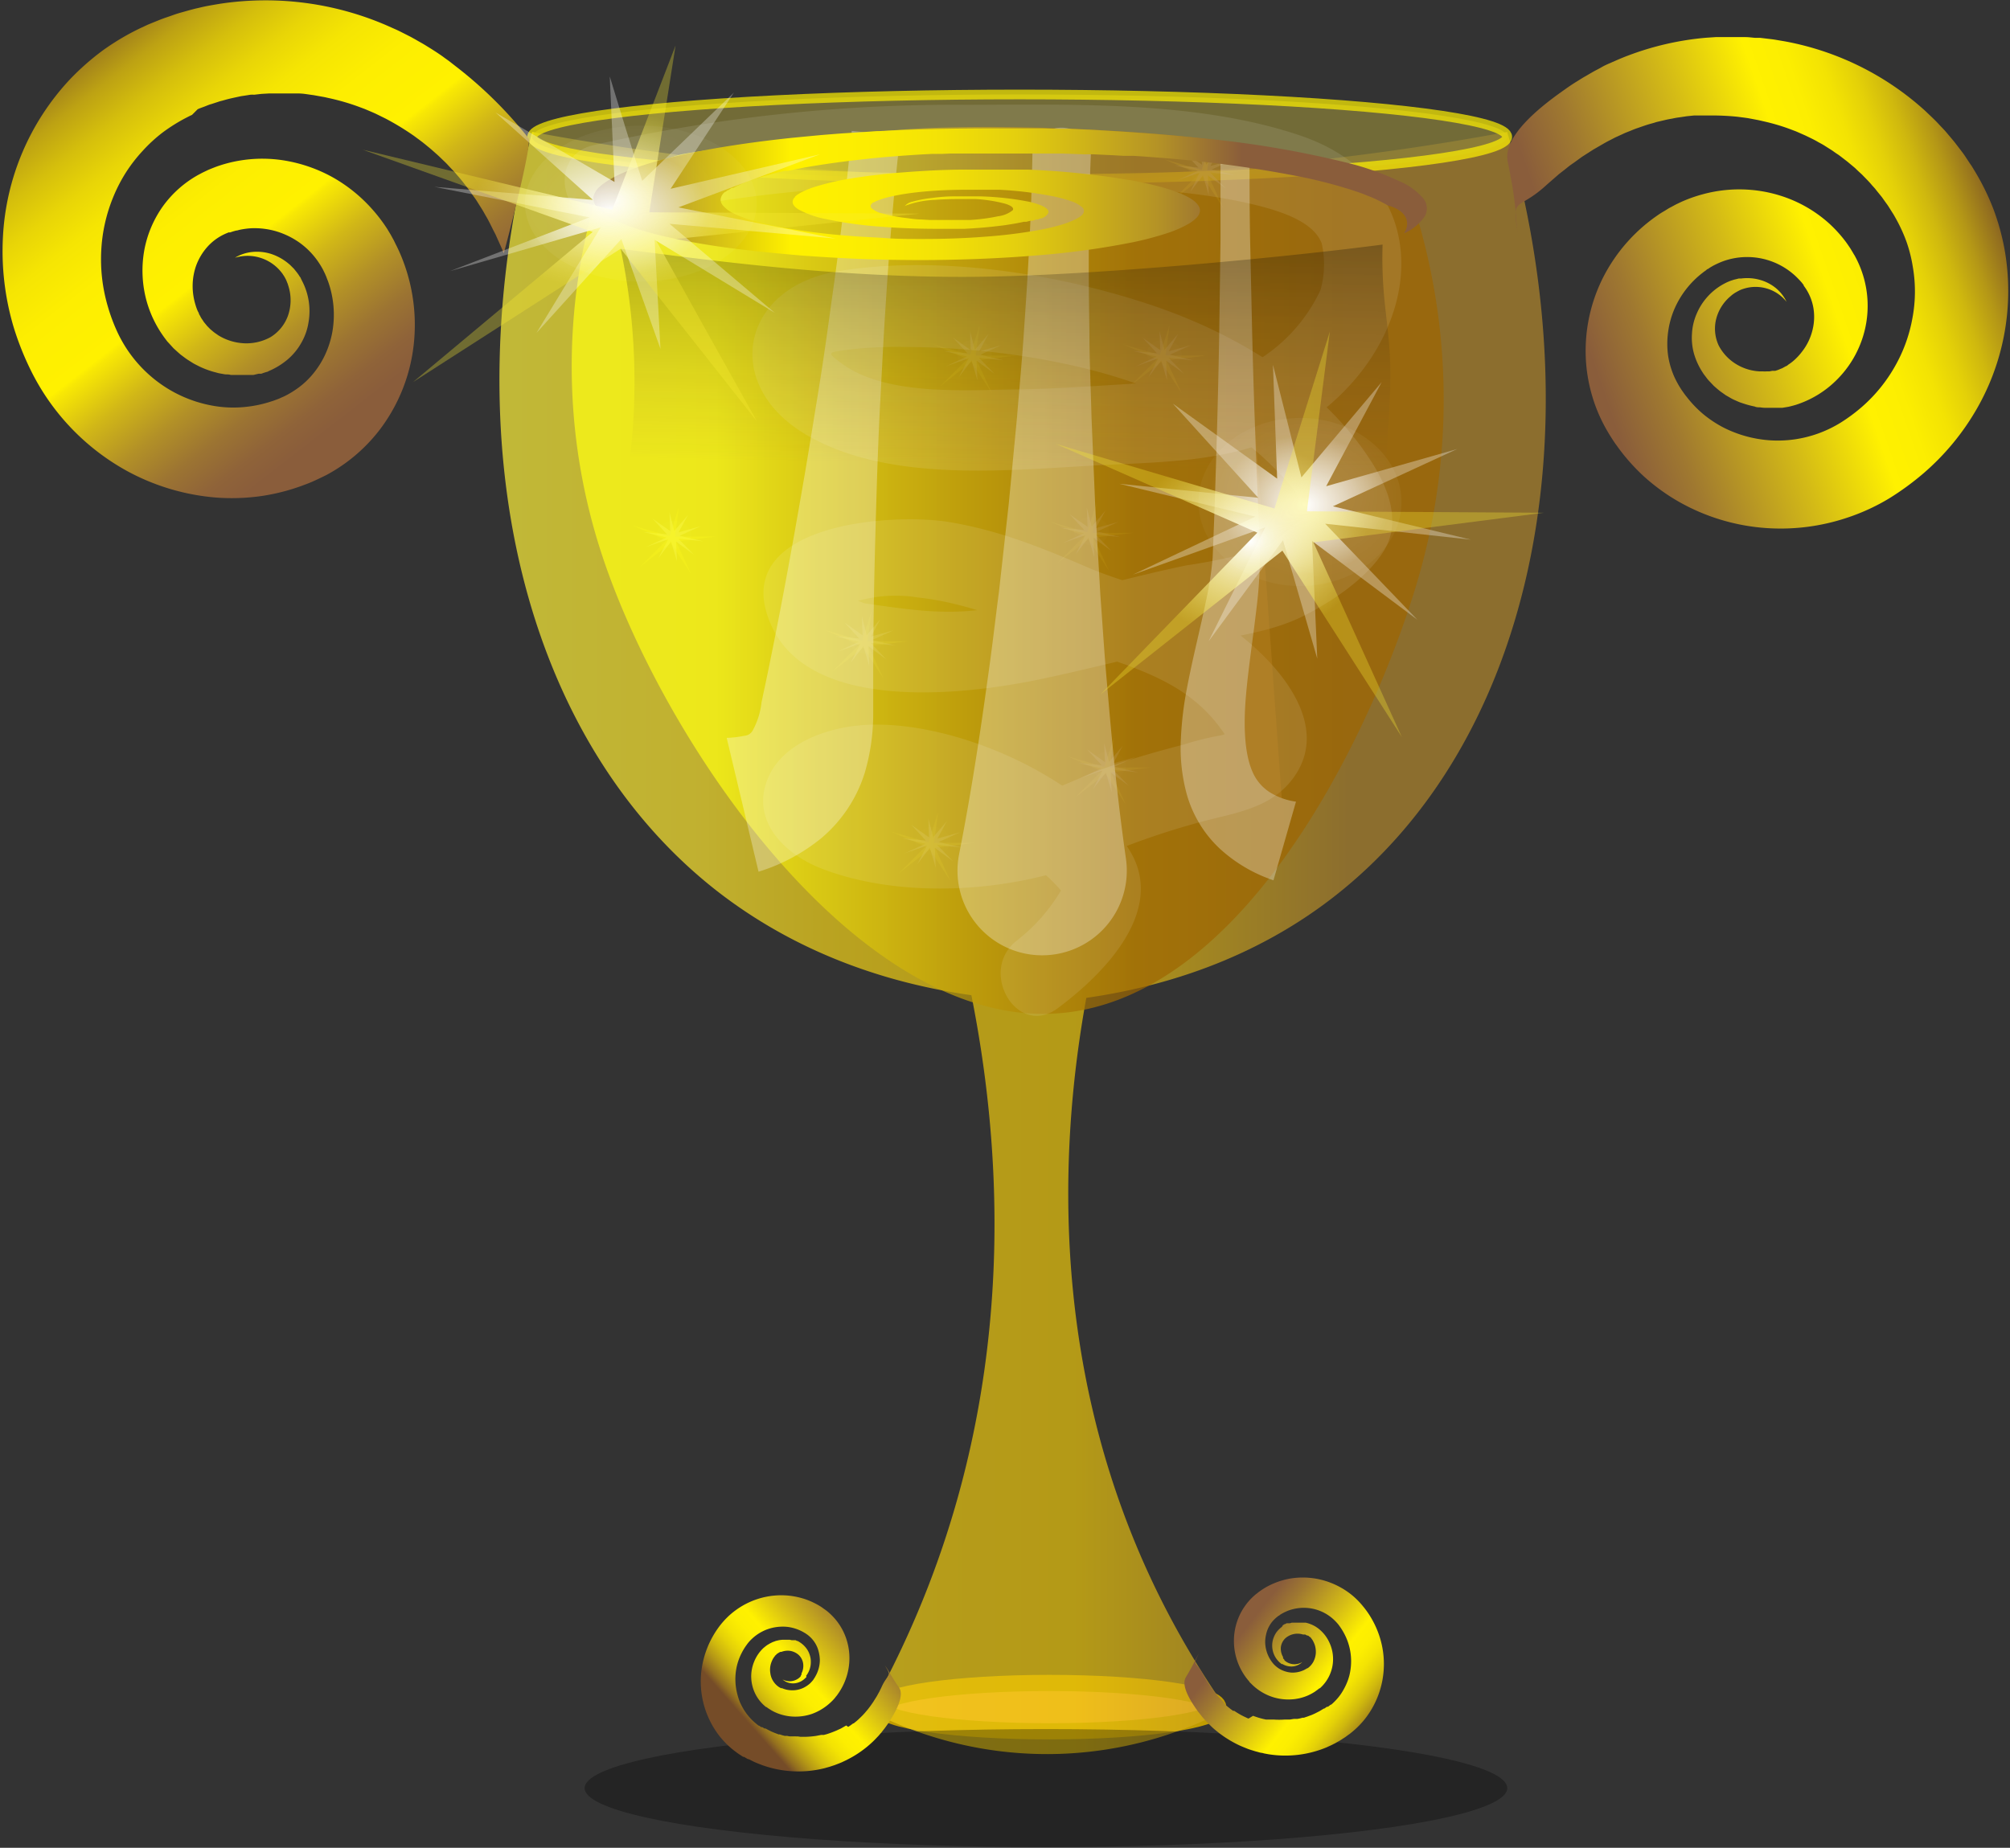 <svg xmlns="http://www.w3.org/2000/svg" xmlns:xlink="http://www.w3.org/1999/xlink" viewBox="69.3 608.9 241 221.6">
  <rect x="69.3" y="608.9" width="241" height="221.6" fill="#333333" stroke="none"/>
  <defs>
    <filter id='glow'>
      <feDropShadow dx="0" dy="0" stdDeviation="3" flood-color="white" result='shadow' />
      <feBlend in="SourceGraphic" in2="shadow" mode="normal" />
    </filter>
    <style>
      .cls-1, .cls-10, .cls-2, .cls-5 {
        fill: none;
      }
      .cls-10, .cls-2, .cls-25, .cls-3, .cls-5 {
        stroke: #fff;
      }
      .cls-10, .cls-12, .cls-2, .cls-20, .cls-21, .cls-22, .cls-24, .cls-25, .cls-26, .cls-28, .cls-3, .cls-30, .cls-32, .cls-5 {
        stroke-miterlimit: 10;
      }
      .cls-2, .cls-3 {
        stroke-width: 3px;
      }
      .cls-14, .cls-20, .cls-25, .cls-3, .cls-4, .cls-9 {
        fill: #fff;
      }
      .cls-5 {
        stroke-width: 5px;
      }
      .cls-6 {
        fill: #16bef9;
      }
      .cls-7 {
        fill: #00c3ff;
      }
      .cls-8 {
        fill: #f969e4;
      }
      .cls-9 {
        font-size: 38px;
      }
      .cls-14, .cls-9 {
        font-family: Loopiejuice-Regular, Loopiejuice;
      }
      .cls-10 {
        stroke-width: 3.06px;
      }
      .cls-11 {
        fill: url(#radial-gradient);
      }
      .cls-12, .cls-63 {
        opacity: 0.1;
      }
      .cls-12 {
        fill: url(#radial-gradient-2);
      }
      .cls-13 {
        fill: #6cd3ef;
      }
      .cls-14 {
        font-size: 31px;
      }
      .cls-15 {
        letter-spacing: -0.1em;
      }
      .cls-16 {
        letter-spacing: -0.02em;
      }
      .cls-17 {
        clip-path: url(#clip-path);
      }
      .cls-18, .cls-22 {
        fill: #b2946d;
      }
      .cls-19, .cls-21, .cls-24, .cls-28 {
        fill: #231f20;
      }
      .cls-20, .cls-21, .cls-22, .cls-24, .cls-26, .cls-28 {
        stroke: #231f20;
      }
      .cls-20, .cls-24 {
        stroke-width: 0.97px;
      }
      .cls-21, .cls-26, .cls-28 {
        stroke-width: 0.94px;
      }
      .cls-22 {
        stroke-width: 0.48px;
      }
      .cls-23 {
        fill: #b3966c;
      }
      .cls-25 {
        stroke-width: 0.49px;
      }
      .cls-26 {
        fill: #b89571;
      }
      .cls-27 {
        fill: #39c5f3;
      }
      .cls-29 {
        opacity: 0.12;
        fill: url(#New_Pattern_Swatch_1);
      }
      .cls-30 {
        fill: #f7af3c;
        stroke: #c19c00;
        stroke-width: 1.94px;
      }
      .cls-31, .cls-32, .cls-62 {
        opacity: 0.7;
      }
      .cls-31 {
        fill: url(#linear-gradient);
      }
      .cls-32 {
        fill: #8e8339;
        stroke: #fff100;
        stroke-width: 1.16px;
      }
      .cls-33 {
        fill: url(#linear-gradient-2);
      }
      .cls-34 {
        fill: url(#linear-gradient-3);
      }
      .cls-35, .cls-64 {
        opacity: 0.3;
      }
      .cls-36 {
        fill: url(#linear-gradient-4);
      }
      .cls-37 {
        fill: url(#linear-gradient-5);
      }
      .cls-38 {
        fill: url(#radial-gradient-3);
      }
      .cls-39 {
        fill: url(#radial-gradient-4);
      }
      .cls-100, .cls-103, .cls-106, .cls-40, .cls-43, .cls-46, .cls-49, .cls-52, .cls-55, .cls-58, .cls-61, .cls-72, .cls-75, .cls-79, .cls-82, .cls-85, .cls-88, .cls-91, .cls-94, .cls-97 {
        opacity: 0.11;
      }
      .cls-40 {
        fill: url(#radial-gradient-5);
      }
      .cls-41 {
        fill: url(#radial-gradient-6);
      }
      .cls-42 {
        fill: url(#radial-gradient-7);
      }
      .cls-43 {
        fill: url(#radial-gradient-8);
      }
      .cls-44 {
        fill: url(#radial-gradient-9);
      }
      .cls-45 {
        fill: url(#radial-gradient-10);
      }
      .cls-46 {
        fill: url(#radial-gradient-11);
      }
      .cls-47 {
        fill: url(#radial-gradient-12);
      }
      .cls-48 {
        fill: url(#radial-gradient-13);
      }
      .cls-49 {
        fill: url(#radial-gradient-14);
      }
      .cls-50 {
        fill: url(#radial-gradient-15);
      }
      .cls-51 {
        fill: url(#radial-gradient-16);
      }
      .cls-52 {
        fill: url(#radial-gradient-17);
      }
      .cls-53 {
        fill: url(#radial-gradient-18);
      }
      .cls-54 {
        fill: url(#radial-gradient-19);
      }
      .cls-55 {
        fill: url(#radial-gradient-20);
      }
      .cls-56 {
        fill: url(#radial-gradient-21);
      }
      .cls-57 {
        fill: url(#radial-gradient-22);
      }
      .cls-58 {
        fill: url(#radial-gradient-23);
      }
      .cls-59 {
        fill: url(#radial-gradient-24);
      }
      .cls-60 {
        fill: url(#radial-gradient-25);
      }
      .cls-61 {
        fill: url(#radial-gradient-26);
      }
      .cls-62 {
        fill: url(#linear-gradient-6);
      }
      .cls-65 {
        fill: url(#linear-gradient-7);
      }
      .cls-66 {
        fill: url(#linear-gradient-8);
      }
      .cls-67 {
        fill: url(#linear-gradient-9);
      }
      .cls-68 {
        fill: url(#linear-gradient-10);
      }
      .cls-69 {
        fill: url(#linear-gradient-11);
      }
      .cls-70 {
        fill: url(#radial-gradient-27);
      }
      .cls-71 {
        fill: url(#radial-gradient-28);
      }
      .cls-72 {
        fill: url(#radial-gradient-29);
      }
      .cls-73 {
        fill: url(#radial-gradient-30);
      }
      .cls-74 {
        fill: url(#radial-gradient-31);
      }
      .cls-75 {
        fill: url(#radial-gradient-32);
      }
    </style>
    <linearGradient id="linear-gradient" x1="129.19" y1="721.99" x2="254.64" y2="721.99" gradientUnits="userSpaceOnUse">
      <stop offset="0" stop-color="#fff23a" />
      <stop offset="0.2" stop-color="#fee62e" />
      <stop offset="0.2" stop-color="#fde52d" />
      <stop offset="0.31" stop-color="#f4d41a" />
      <stop offset="0.43" stop-color="#eec90f" />
      <stop offset="0.55" stop-color="#ecc60b" />
      <stop offset="0.81" stop-color="#b3882c" />
    </linearGradient>
    <linearGradient id="linear-gradient-2" x1="-3035.75" y1="1915.11" x2="-2951.2" y2="1915.11"
      gradientTransform="matrix(-0.44, -0.57, -0.54, 0.42, -190.53, -1871.38)" gradientUnits="userSpaceOnUse">
      <stop offset="0.06" stop-color="#8a5d3b" />
      <stop offset="0.11" stop-color="#8f6339" />
      <stop offset="0.18" stop-color="#9c7432" />
      <stop offset="0.26" stop-color="#b29027" />
      <stop offset="0.35" stop-color="#d1b717" />
      <stop offset="0.44" stop-color="#f8e804" />
      <stop offset="0.45" stop-color="#fff100" />
      <stop offset="0.57" stop-color="#fdee01" />
      <stop offset="0.66" stop-color="#f5e503" />
      <stop offset="0.73" stop-color="#e8d507" />
      <stop offset="0.8" stop-color="#d5bf0c" />
      <stop offset="0.87" stop-color="#bda213" />
      <stop offset="0.93" stop-color="#9f7e1c" />
      <stop offset="0.99" stop-color="#7d5526" />
      <stop offset="1" stop-color="#754c28" />
    </linearGradient>
    <linearGradient id="linear-gradient-3" x1="-447.23" y1="204.63" x2="-365.02" y2="204.63"
      gradientTransform="matrix(0.63, -0.21, 0.21, 0.61, 495.77, 429.03)" gradientUnits="userSpaceOnUse">
      <stop offset="0.03" stop-color="#8a5d3b" />
      <stop offset="0.15" stop-color="#9f7830" />
      <stop offset="0.39" stop-color="#d4bb16" />
      <stop offset="0.57" stop-color="#fff100" />
      <stop offset="0.65" stop-color="#fcee01" />
      <stop offset="0.72" stop-color="#f3e303" />
      <stop offset="0.78" stop-color="#e4d108" />
      <stop offset="0.84" stop-color="#cfb80e" />
      <stop offset="0.9" stop-color="#b49716" />
      <stop offset="0.96" stop-color="#936f1f" />
      <stop offset="1" stop-color="#754c28" />
    </linearGradient>
    <linearGradient id="linear-gradient-4" x1="-458.56" y1="76.46" x2="-427.87" y2="76.46"
      gradientTransform="matrix(0.52, 0.41, 0.4, -0.51, 425.17, 1031.89)" xlink:href="#linear-gradient-3" />
    <linearGradient id="linear-gradient-5" x1="856.62" y1="1239.99" x2="887.31" y2="1239.99"
      gradientTransform="matrix(-0.5, 0.44, -0.43, -0.49, 1133.7, 1030.23)" xlink:href="#linear-gradient-3" />
    <radialGradient id="radial-gradient-3" cx="-10530.97" cy="-6153.33" r="40.48"
      gradientTransform="matrix(-0.09, 0, 0, 0.07, -755.98, 1099.05)" gradientUnits="userSpaceOnUse">
      <stop offset="0" stop-color="#fff" />
      <stop offset="0.48" stop-color="#fff" stop-opacity="0.31" />
    </radialGradient>
    <radialGradient id="radial-gradient-4" cx="-9255.62" cy="-7353.46" r="55.37"
      gradientTransform="matrix(-0.09, -0.01, -0.01, 0.07, -738.21, 1069.59)" gradientUnits="userSpaceOnUse">
      <stop offset="0" stop-color="#fff" />
      <stop offset="0.48" stop-color="#f9ec31" stop-opacity="0.31" />
    </radialGradient>
    <radialGradient id="radial-gradient-5" cx="-10532.08" cy="-6155.99" r="23.26"
      gradientTransform="matrix(-0.09, 0, 0, 0.07, -755.98, 1099.05)" gradientUnits="userSpaceOnUse">
      <stop offset="0.29" stop-color="#fff" />
      <stop offset="1" stop-color="#fff" stop-opacity="0.31" />
    </radialGradient>
    <radialGradient id="radial-gradient-6" cx="-10128.21" cy="-5854.78" r="40.48" xlink:href="#radial-gradient-3" />
    <radialGradient id="radial-gradient-7" cx="-8906.97" cy="-6993.19" r="55.37" xlink:href="#radial-gradient-4" />
    <radialGradient id="radial-gradient-8" cx="-10129.32" cy="-5857.44" r="23.26" xlink:href="#radial-gradient-5" />
    <radialGradient id="radial-gradient-9" cx="-10385.96" cy="-5682.22" r="40.48" xlink:href="#radial-gradient-3" />
    <radialGradient id="radial-gradient-10" cx="-9189.43" cy="-6865" r="55.37" xlink:href="#radial-gradient-4" />
    <radialGradient id="radial-gradient-11" cx="-10387.07" cy="-5684.87" r="23.26" xlink:href="#radial-gradient-5" />
    <radialGradient id="radial-gradient-12" cx="-10841.25" cy="-6458.65" r="40.48" xlink:href="#radial-gradient-3" />
    <radialGradient id="radial-gradient-13" cx="-9511.93" cy="-7705.32" r="55.37" xlink:href="#radial-gradient-4" />
    <radialGradient id="radial-gradient-14" cx="-10842.36" cy="-6461.31" r="23.26" xlink:href="#radial-gradient-5" />
    <radialGradient id="radial-gradient-15" cx="-10475.07" cy="-5349.77" r="40.48" xlink:href="#radial-gradient-3" />
    <radialGradient id="radial-gradient-16" cx="-9331.58" cy="-6551.54" r="55.37" xlink:href="#radial-gradient-4" />
    <radialGradient id="radial-gradient-17" cx="-10476.19" cy="-5352.43" r="23.26" xlink:href="#radial-gradient-5" />
    <radialGradient id="radial-gradient-18" cx="-10710.9" cy="-5474.12" r="40.48" xlink:href="#radial-gradient-3" />
    <radialGradient id="radial-gradient-19" cx="-9543.97" cy="-6712.71" r="55.37" xlink:href="#radial-gradient-4" />
    <radialGradient id="radial-gradient-20" cx="-10712.02" cy="-5476.78" r="23.26" xlink:href="#radial-gradient-5" />
    <radialGradient id="radial-gradient-21" cx="-10785.35" cy="-6153.33" r="40.48" xlink:href="#radial-gradient-3" />
    <radialGradient id="radial-gradient-22" cx="-9506.6" cy="-7394.97" r="55.37" xlink:href="#radial-gradient-4" />
    <radialGradient id="radial-gradient-23" cx="-10786.47" cy="-6155.99" r="23.26" xlink:href="#radial-gradient-5" />
    <radialGradient id="radial-gradient-24" cx="-10687.65" cy="-5861.06" r="40.48" xlink:href="#radial-gradient-3" />
    <radialGradient id="radial-gradient-25" cx="-9457.89" cy="-7090.67" r="55.37" xlink:href="#radial-gradient-4" />
    <radialGradient id="radial-gradient-26" cx="-10688.76" cy="-5863.71" r="23.26" xlink:href="#radial-gradient-5" />
    <linearGradient id="linear-gradient-6" x1="1340.41" y1="677.31" x2="1475" y2="677.31"
      gradientTransform="matrix(-0.78, 0, 0, 1, 1283.83, 0)" gradientUnits="userSpaceOnUse">
      <stop offset="0.31" stop-color="#9e6500" />
      <stop offset="0.4" stop-color="#ac7c03" />
      <stop offset="0.58" stop-color="#d1b60a" />
      <stop offset="0.79" stop-color="#ffff13" />
    </linearGradient>
    <linearGradient id="linear-gradient-7" x1="3318.1" y1="583.14" x2="3350.54" y2="583.14"
      gradientTransform="matrix(-0.27, -0.01, -0.02, 0.84, 1139.37, 213.14)" gradientUnits="userSpaceOnUse">
      <stop offset="0" stop-color="#fff23a" />
      <stop offset="0.2" stop-color="#fee62e" />
      <stop offset="0.2" stop-color="#fee52d" />
      <stop offset="0.31" stop-color="#fdd41a" />
      <stop offset="0.43" stop-color="#fdc90f" />
      <stop offset="0.55" stop-color="#fdc60b" />
      <stop offset="0.81" stop-color="#c2882c" />
    </linearGradient>
    <linearGradient id="linear-gradient-8" x1="1422.77" y1="506.81" x2="1440.45" y2="506.81"
      gradientTransform="matrix(-0.8, -0.03, -0.02, 0.81, 1318.41, 297.34)" xlink:href="#linear-gradient-7" />
    <linearGradient id="linear-gradient-9" x1="1175.42" y1="568.61" x2="1176.24" y2="568.61"
      gradientTransform="matrix(-1.14, -0.03, -0.03, 0.84, 1553.52, 224.84)" xlink:href="#linear-gradient-7" />
    <linearGradient id="linear-gradient-10" x1="2419.06" y1="1079.82" x2="2455.22" y2="1079.82"
      gradientTransform="matrix(0.01, -1, -2.7, -0.05, 3082.84, 3144.26)" gradientUnits="userSpaceOnUse">
      <stop offset="0.18" stop-color="#8a5d3b" stop-opacity="0" />
      <stop offset="0.21" stop-color="#805737" stop-opacity="0.02" />
      <stop offset="1" stop-opacity="0.3" />
    </linearGradient>
    <linearGradient id="linear-gradient-11" x1="1343.02" y1="632.09" x2="1471.57" y2="632.09"
      gradientTransform="matrix(-0.78, 0, 0, 1, 1283.83, 0)" gradientUnits="userSpaceOnUse">
      <stop offset="0.18" stop-color="#8a5d3b" />
      <stop offset="0.2" stop-color="#936836" />
      <stop offset="0.28" stop-color="#b49226" />
      <stop offset="0.37" stop-color="#cfb418" />
      <stop offset="0.45" stop-color="#e4cf0e" />
      <stop offset="0.54" stop-color="#f3e206" />
      <stop offset="0.63" stop-color="#fced01" />
      <stop offset="0.72" stop-color="#fff100" />
      <stop offset="1" stop-color="#754c28" />
    </linearGradient>
    <radialGradient id="radial-gradient-27" cx="332.14" cy="238" r="40.48"
      gradientTransform="matrix(-0.52, 0, 0, 0.43, 398.42, 567.11)" xlink:href="#radial-gradient-3" />
    <radialGradient id="radial-gradient-28" cx="419.14" cy="724.62" r="55.37"
      gradientTransform="matrix(-0.52, -0.07, -0.09, 0.43, 502.37, 391.56)" xlink:href="#radial-gradient-4" />
    <radialGradient id="radial-gradient-29" cx="331.03" cy="235.35" r="23.26"
      gradientTransform="matrix(-0.52, 0, 0, 0.43, 398.42, 567.11)" xlink:href="#radial-gradient-5" />
    <radialGradient id="radial-gradient-30" cx="1047.01" cy="51.25" r="40.48"
      gradientTransform="matrix(-0.6, 0, 0, 0.4, 770.7, 613.8)" xlink:href="#radial-gradient-3" />
    <radialGradient id="radial-gradient-31" cx="1154.89" cy="657" r="55.37"
      gradientTransform="matrix(-0.59, -0.07, -0.1, 0.4, 889.31, 451)" xlink:href="#radial-gradient-4" />
    <radialGradient id="radial-gradient-32" cx="1045.89" cy="48.59" r="23.26"
      gradientTransform="matrix(-0.6, 0, 0, 0.4, 770.7, 613.8)" xlink:href="#radial-gradient-5" />s
  </defs>
  <title>MemoryChalice</title>
  <!-- <g id="Layer_14" data-name="Layer 14">
    <path class="cls-11"
      d="M199.5,359.29c-92.12,0-176.22,162.85-199.5,281V759.13a527.35,527.35,0,0,0,46.12,136H329a520.58,520.58,0,0,0,44.62-111.64V601.66C347,489.62,281.91,359.29,199.5,359.29Z" />
  </g> -->
  <g id="Chalis">
    <ellipse class="cls-30" cx="195.13" cy="813.63" rx="20.24" ry="2.9" />
    <path class="cls-31"
      d="M216.4,813.91a46.14,46.14,0,0,1-42.85.15,116.3,116.3,0,0,0,7.14-15.17c10.79-28,8.33-54.33,5.08-70.64-14.94-2.11-24.59-8-30-12.11C132,698,123.4,662,133.1,624.72a320.81,320.81,0,0,0,116.92,0c10.62,37.27,2.61,73.51-20.79,91.73-5.3,4.13-14.81,10-29.68,12.12-2.75,15.11-5.19,42.54,8.09,70.38A102.92,102.92,0,0,0,216.4,813.91Z" />
    <ellipse class="cls-32" cx="191.56" cy="625.31" rx="58.46" ry="5.08" />
    <path class="cls-33"
      d="M132.67,625.47a50.22,50.22,0,0,0-8.28-8.27l-1-.78c-.33-.27-.69-.5-1-.74-.7-.5-1.43-.95-2.16-1.4-.36-.22-.74-.42-1.11-.64l-.56-.31-.57-.29c-.38-.19-.76-.39-1.15-.57l-1.17-.52a36.59,36.59,0,0,0-19.92-2.61c-.83.14-1.66.27-2.48.47l-.61.14-.61.16-1.21.34-.3.09-.3.1-.59.21-.59.2-.3.11-.29.11-1.16.47-.29.12-.3.14-.58.27a29.64,29.64,0,0,0-4.48,2.65,30.46,30.46,0,0,0-3.92,3.44,29.86,29.86,0,0,0-8.09,19,32,32,0,0,0,1.27,10.72,34.43,34.43,0,0,0,2,5.08,27.79,27.79,0,0,0,11.64,12.24,26.84,26.84,0,0,0,10.65,3.17,25.15,25.15,0,0,0,5.49-.19,24.68,24.68,0,0,0,5.24-1.39c.42-.15.83-.33,1.24-.52s.83-.39,1.25-.6a20.26,20.26,0,0,0,2.38-1.5,19.92,19.92,0,0,0,4-3.91,20.6,20.6,0,0,0,4.11-10.36,21.59,21.59,0,0,0-1.8-11.14c-.1-.21-.2-.43-.31-.64s-.2-.42-.32-.65l-.36-.65-.39-.65a19.07,19.07,0,0,0-1.82-2.39,18.47,18.47,0,0,0-4.59-3.74,17.89,17.89,0,0,0-5.42-2,16.41,16.41,0,0,0-5.63-.12,16.11,16.11,0,0,0-2.7.65c-.43.14-.86.32-1.28.49l-.61.29-.16.08-.15.08-.32.17a13,13,0,0,0-4.23,3.76,13.24,13.24,0,0,0-2.21,5.16,13.82,13.82,0,0,0,.11,5.62,13.52,13.52,0,0,0,2.41,5.14l.22.29.25.27.49.54.54.49.27.24.29.22c.19.14.38.29.58.42l.6.38c.2.13.42.23.63.34s.42.21.64.3a10.88,10.88,0,0,0,1.32.46c.22.05.44.13.67.17l.68.12c.22,0,.45,0,.67.07l.34,0h1.18l.17,0,.33,0,.33,0,.17,0,.16,0,.64-.15.16,0,.16,0,.31-.11.31-.1c.1,0,.2-.07.3-.12a8.85,8.85,0,0,0,2.24-1.38,7.33,7.33,0,0,0,1.64-2,7.12,7.12,0,0,0,.86-2.44,7.84,7.84,0,0,0-.78-5l-.14-.28c0-.09-.12-.18-.17-.28a4.87,4.87,0,0,0-.37-.52l-.2-.25a1.65,1.65,0,0,0-.22-.24l-.22-.22a2.29,2.29,0,0,0-.23-.21,6.31,6.31,0,0,0-2.13-1.21,5.63,5.63,0,0,0-2.29-.24,5,5,0,0,0-2.07.69,5.16,5.16,0,0,1,5.54,1.71l.15.19.13.2.13.2.11.21a2.44,2.44,0,0,1,.19.44,1.45,1.45,0,0,1,.09.22l.07.23a5.6,5.6,0,0,1-.07,3.6,5,5,0,0,1-2.07,2.52,6,6,0,0,1-3.16.74,6.5,6.5,0,0,1-3.08-.94l-.33-.23a3.81,3.81,0,0,1-.32-.24l-.3-.25c-.1-.09-.19-.19-.28-.28l-.14-.14-.12-.15-.25-.3-.21-.32-.11-.16a1.29,1.29,0,0,1-.09-.16,3.72,3.72,0,0,0-.19-.34c0-.11-.09-.23-.15-.35a6.54,6.54,0,0,1-.27-.75,7.79,7.79,0,0,1-.31-1.57,7.36,7.36,0,0,1,.34-3,7,7,0,0,1,1.49-2.49,6.36,6.36,0,0,1,2.29-1.56l.16-.07.08,0,.1,0,.36-.12.37-.1c.12,0,.25-.05.37-.08a9.48,9.48,0,0,1,1.5-.2,9.34,9.34,0,0,1,3,.39,9.67,9.67,0,0,1,2.68,1.31,9.24,9.24,0,0,1,2.09,2.05,10.41,10.41,0,0,1,.77,1.22l.16.33a3.31,3.31,0,0,1,.15.33,2.83,2.83,0,0,1,.14.35l.15.38a11.92,11.92,0,0,1,.52,6.07,11.28,11.28,0,0,1-.91,2.83,10.66,10.66,0,0,1-1.59,2.42,9.76,9.76,0,0,1-2.16,1.85,10,10,0,0,1-1.24.69c-.23.09-.43.2-.68.29s-.49.19-.74.26a14.41,14.41,0,0,1-3,.65,14.06,14.06,0,0,1-3.11,0,15.52,15.52,0,0,1-6-2,15.75,15.75,0,0,1-6.32-6.91,21.47,21.47,0,0,1-1.19-3.19,20,20,0,0,1-.77-6.64,19.41,19.41,0,0,1,1.45-6.45,18.76,18.76,0,0,1,1.51-2.92,18.46,18.46,0,0,1,2-2.58,18,18,0,0,1,2.4-2.21,20.8,20.8,0,0,1,2.77-1.74l.37-.19.18-.09.2-.09L93,622l.2-.09.21-.08.41-.15.4-.16.21-.08.21-.06.83-.27a3.31,3.31,0,0,1,.42-.12l.43-.12c.56-.16,1.13-.27,1.71-.4.28-.06.57-.09.86-.14l.44-.07a3.12,3.12,0,0,1,.44,0l.88-.1.88-.05.45,0h.44c.3,0,.6,0,.89,0l.9,0h.22l.22,0,.45,0c.6,0,1.19.13,1.79.2l.89.16.45.08.44.1a27,27,0,0,1,3.5,1l.86.32.85.36.43.19.41.2.83.41a31.45,31.45,0,0,1,3.19,1.93c.26.17.5.37.76.55l.37.28c.13.09.25.2.37.29l.73.6.7.62c.24.21.46.43.69.65s.46.43.67.67l.65.69.16.17.15.18.31.36c.42.48.8,1,1.19,1.49.19.25.36.52.55.78s.38.52.54.79l.51.81c.17.27.32.56.48.83.33.55.61,1.16.91,1.75l.23.44.2.45.41.91c.14.3.26.61.38.92C129.71,639.33,133.19,626.15,132.67,625.47Z" />
    <path class="cls-34"
      d="M250.07,628.26c-.6-3,3.89-6.51,6.36-8.28.62-.44,1.23-.88,1.9-1.29.33-.2.66-.42,1-.61l1-.58c.34-.19.7-.36,1-.54s.7-.36,1.06-.51c.72-.32,1.44-.64,2.18-.91a34.75,34.75,0,0,1,9.24-2.11l1.19-.08c.4,0,.79,0,1.19,0,.8,0,1.59,0,2.38,0,.4,0,.8.06,1.19.09l.6,0,.59.07c.39.05.79.09,1.18.15l1.18.2a34.29,34.29,0,0,1,16.84,8.35c.57.55,1.16,1.08,1.69,1.67l.41.43c.13.14.27.28.4.44l.76.9.19.23.18.23.36.47.36.47.18.24.17.24.66,1,.17.24.16.26.32.53a28.54,28.54,0,0,1,2.15,4.41,28,28,0,0,1,1.32,4.74,28.39,28.39,0,0,1-3.3,19.2,29.76,29.76,0,0,1-6.4,7.75,33.08,33.08,0,0,1-4.1,3,24.68,24.68,0,0,1-4.8,2.24,25.12,25.12,0,0,1-10.44,1.29,24.64,24.64,0,0,1-9.91-3.07,23.84,23.84,0,0,1-4.18-3,23.53,23.53,0,0,1-3.38-3.82c-.26-.34-.48-.7-.71-1.06s-.45-.74-.66-1.12a19.58,19.58,0,0,1-1.11-2.42,19.34,19.34,0,0,1-1.16-5.18,19.56,19.56,0,0,1,2-10.28,20.12,20.12,0,0,1,7-7.81l.57-.34a6.33,6.33,0,0,1,.58-.34l.61-.33.63-.3a17,17,0,0,1,2.62-.93,16.62,16.62,0,0,1,5.47-.54,16.39,16.39,0,0,1,5.24,1.24,15.78,15.78,0,0,1,4.45,2.84,16,16,0,0,1,1.77,1.92c.27.34.51.7.75,1.06l.33.55.08.14.09.14.16.3a12.42,12.42,0,0,1,.51,10.36,12.53,12.53,0,0,1-2.92,4.36,12.12,12.12,0,0,1-4.47,2.78l-.32.11-.32.09c-.22.06-.44.12-.66.16l-.67.11-.33,0-.33,0-.67,0-.67,0a4.76,4.76,0,0,1-.65-.06c-.22,0-.44,0-.65-.1a10.59,10.59,0,0,1-1.26-.33c-.21-.07-.41-.13-.61-.21l-.59-.26a5,5,0,0,1-.56-.3l-.28-.16-.14-.08-.13-.09-.51-.36-.13-.1-.12-.1-.24-.2-.24-.21-.11-.1-.11-.12-.43-.45-.1-.11-.1-.12-.19-.25-.18-.24a2,2,0,0,1-.18-.26,8.28,8.28,0,0,1-1.05-2.25,7.07,7.07,0,0,1-.25-2.46,6.85,6.85,0,0,1,.56-2.36,7.33,7.33,0,0,1,3.12-3.51l.26-.14.26-.13c.19-.08.37-.16.56-.22l.28-.09.29-.07.28-.07.29,0a5.57,5.57,0,0,1,2.27.17,5.21,5.21,0,0,1,1.91,1,4.9,4.9,0,0,1,1.26,1.62,4.75,4.75,0,0,0-5.18-1.55l-.21.07-.21.09-.2.1-.19.11a2.85,2.85,0,0,0-.37.23l-.18.13-.17.15a5.24,5.24,0,0,0-1.76,2.86,4.78,4.78,0,0,0,.34,3.07,5.71,5.71,0,0,0,2.09,2.22,5.94,5.94,0,0,0,2.87.87c.13,0,.25,0,.38,0a2.36,2.36,0,0,0,.37,0l.36,0,.36-.07.17,0,.18,0,.34-.11.33-.14.16-.06.16-.09.31-.17c.1,0,.19-.13.29-.19a5.51,5.51,0,0,0,.6-.45,6.94,6.94,0,0,0,1-1.07,6.78,6.78,0,0,0,1.26-2.57,6.48,6.48,0,0,0,.11-2.73,6.1,6.1,0,0,0-1-2.42l-.1-.14-.05-.06,0-.07-.22-.29-.24-.27-.25-.26a8.5,8.5,0,0,0-6.33-2.55,8.48,8.48,0,0,0-2.66.51,10.37,10.37,0,0,0-1.22.56l-.29.17-.28.19c-.09,0-.19.13-.29.2s-.21.14-.3.22a11,11,0,0,0-3.48,4.5,10.58,10.58,0,0,0-.71,2.69,10.47,10.47,0,0,0,0,2.74,10.05,10.05,0,0,0,.75,2.58,11.3,11.3,0,0,0,.63,1.19c.12.19.23.37.38.58s.28.4.44.59a13.58,13.58,0,0,0,2,2.1,13.79,13.79,0,0,0,2.44,1.62,14.5,14.5,0,0,0,5.64,1.54,14.31,14.31,0,0,0,5.77-.84,14.61,14.61,0,0,0,2.64-1.28,20.33,20.33,0,0,0,2.54-1.88,18.56,18.56,0,0,0,3.95-4.83,18.1,18.1,0,0,0,2.12-5.82,17.28,17.28,0,0,0,.05-6.14,17.11,17.11,0,0,0-.75-3,18.84,18.84,0,0,0-1.29-2.82l-.19-.34-.1-.17-.11-.17-.44-.7-.11-.17-.12-.17-.24-.33-.24-.34-.12-.17-.13-.16-.52-.64a4,4,0,0,0-.26-.32l-.28-.31c-.35-.43-.75-.81-1.13-1.21-.19-.19-.4-.37-.6-.56l-.3-.29-.32-.27-.64-.53-.66-.51-.33-.25-.35-.23c-.23-.16-.45-.33-.69-.47l-.71-.45-.18-.11-.18-.1-.37-.2c-.48-.29-1-.52-1.5-.77l-.77-.34-.39-.17-.4-.15a24.08,24.08,0,0,0-3.25-1l-.83-.19-.84-.16-.43-.08-.42-.06-.86-.11a30.53,30.53,0,0,0-3.45-.15l-.87,0-.44,0-.43,0-.87.09-.86.13a8.13,8.13,0,0,0-.86.15c-.29.05-.58.1-.86.17l-.86.2-.21.05-.21.07-.42.12c-.57.15-1.12.36-1.68.55-.28.09-.55.21-.82.32s-.56.21-.82.34l-.81.37c-.27.12-.53.27-.79.4-.53.26-1.06.59-1.59.89l-.4.23-.39.25-.78.5c-.26.16-.5.35-.75.53l-.76.54c-.12.08-.24.18-.36.27l-.36.29-.73.57-1.4,1.22c-3.62,3.36-4.24,1.29-3.56,5.8C250.94,634.33,251.18,633.68,250.07,628.26Z" />
    <ellipse class="cls-35" cx="194.71" cy="823.34" rx="55.31" ry="7.08" />
    <path class="cls-36"
      d="M211.48,810.05c-.59,1,.55,2.78,1.19,3.72.16.23.32.46.51.69l.27.34.29.33c.09.11.2.21.3.32l.31.31c.21.21.42.41.65.6a13.3,13.3,0,0,0,3,1.9l.4.17.42.17c.27.11.56.19.84.28s.29.08.43.12l.21.06.22.05c.15,0,.29.07.44.09l.43.08a12.86,12.86,0,0,0,7-.84c.27-.13.54-.24.8-.38l.2-.1.19-.11.39-.22.09-.06.1-.06.18-.12.19-.12.09-.06.09-.07.36-.26.09-.06.09-.08.18-.14a10.64,10.64,0,0,0,1.31-1.29,10.51,10.51,0,0,0,1.06-1.51,10.67,10.67,0,0,0,1.27-7.18,11,11,0,0,0-1.28-3.54,10.41,10.41,0,0,0-1.07-1.55,9.27,9.27,0,0,0-1.4-1.4,9.5,9.5,0,0,0-3.51-1.75,9.25,9.25,0,0,0-3.88-.16,9.15,9.15,0,0,0-1.85.55,8.24,8.24,0,0,0-1.67.92,3.8,3.8,0,0,0-.38.29,3.68,3.68,0,0,0-.38.31,6.81,6.81,0,0,0-.7.72,7.33,7.33,0,0,0-1.06,1.68,7.35,7.35,0,0,0,.9,7.51l.15.19.17.19c0,.07.11.13.17.2l.18.18a6.31,6.31,0,0,0,2.67,1.53,6.14,6.14,0,0,0,2,.21,5.72,5.72,0,0,0,1.92-.44,6,6,0,0,0,.87-.46l.39-.28.19-.15.05,0,0,0,.1-.09a4.67,4.67,0,0,0,1-5.49,4.41,4.41,0,0,0-1.22-1.54l-.1-.08-.1-.07-.21-.14-.22-.12-.12-.06-.11-.05-.23-.09-.24-.08-.24-.06-.24,0c-.16,0-.32,0-.48,0h-.24l-.24,0-.24,0-.12,0h-.11l-.23.07-.06,0-.05,0-.11,0-.11,0-.06,0,0,0-.21.11-.05,0,0,0-.09.06-.1.06L223,804a3.18,3.18,0,0,0-.66.66,3,3,0,0,0-.4.84,2.73,2.73,0,0,0,.56,2.53l.07.08.08.08a1.29,1.29,0,0,0,.17.15l.08.07.09.06.1,0,.09.06a2.18,2.18,0,0,0,.82.22,1.79,1.79,0,0,0,.8-.12,1.76,1.76,0,0,0,.65-.41,1.76,1.76,0,0,1-1.41.2,1.74,1.74,0,0,1-.61-.3l-.06-.05-.07-.06,0-.06-.06-.06a1.13,1.13,0,0,1-.1-.13.43.43,0,0,1,0-.07l0-.07a2,2,0,0,1-.26-1.23,1.83,1.83,0,0,1,.51-1,2.22,2.22,0,0,1,2.14-.47l.13,0,.13,0,.12.06.12.07.05,0,.06,0,.11.08.09.09.05,0,0,0,.09.1.07.1a1.88,1.88,0,0,1,.16.23,3.82,3.82,0,0,1,.23.51,2.78,2.78,0,0,1,.12,1.07,2.63,2.63,0,0,1-.31,1,2.31,2.31,0,0,1-.66.73l-.05,0,0,0h0l-.12.08-.12.06-.12.07a4.14,4.14,0,0,1-.49.19,3.34,3.34,0,0,1-1,.13,3.21,3.21,0,0,1-1-.22,2.93,2.93,0,0,1-.87-.51,3,3,0,0,1-.36-.35l-.08-.1-.07-.09a1,1,0,0,0-.08-.11l-.08-.12a4.12,4.12,0,0,1-.65-2,3.63,3.63,0,0,1,.09-1,3.56,3.56,0,0,1,.35-1,3.42,3.42,0,0,1,.59-.82,4,4,0,0,1,.37-.34l.2-.16c.08,0,.15-.11.23-.15a5.69,5.69,0,0,1,1-.49,5.47,5.47,0,0,1,1.06-.26,5.27,5.27,0,0,1,4.11,1.17,6.3,6.3,0,0,1,.77.78,7.92,7.92,0,0,1,.65,1,7,7,0,0,1,.79,4.52,6.12,6.12,0,0,1-.28,1.12,7.13,7.13,0,0,1-.47,1.05,6.23,6.23,0,0,1-.65,1,7,7,0,0,1-.8.84l-.11.09-.06,0-.06.05-.25.19-.06,0-.06,0-.13.09-.12.08-.07.05-.06,0-.27.16a.57.57,0,0,1-.13.08l-.13.08-.55.28-.29.13-.14.06-.15.05-.29.11-.3.1-.14.05-.16,0-.3.08-.3.06-.08,0h-.08l-.15,0c-.21,0-.42.06-.63.08l-.31,0h-.32a9,9,0,0,1-1.27,0l-.32,0-.32,0-.16,0-.15,0-.32-.07a10.3,10.3,0,0,1-1.23-.38L219,815l-.16-.06-.14-.07-.3-.14-.29-.15-.28-.16-.28-.17-.27-.18-.07,0-.07,0-.13-.1c-.18-.12-.35-.27-.52-.4l-.25-.22L216,813l-.24-.23-.22-.24c-.16-.16-.3-.34-.45-.52l-.11-.13-.11-.13-.21-.28-.2-.28-.19-.28-.1-.14-.09-.15-.18-.29c-.12-.2-.23-.4-.34-.61-.85-1.63-1.33-1-.52-2.49C212.55,808,212.55,808.28,211.48,810.05Z" />
    <path class="cls-37"
      d="M177.11,811.31c.63.93-.4,2.81-1,3.78-.15.24-.3.48-.47.71l-.26.36-.27.34a3,3,0,0,1-.28.34c-.09.11-.19.23-.29.33s-.4.43-.62.63a12.77,12.77,0,0,1-2.88,2.05l-.4.2-.4.19c-.27.12-.55.22-.83.33l-.42.14-.21.07-.22.06-.42.12-.44.1a12.87,12.87,0,0,1-7-.47c-.28-.11-.56-.21-.83-.33l-.2-.09-.2-.1-.4-.2-.09,0-.1-.06-.19-.11-.19-.11-.1,0-.09-.06-.37-.24-.1-.07-.09-.06-.19-.14a10,10,0,0,1-2.52-2.66,10.69,10.69,0,0,1-1.64-7.11,11.22,11.22,0,0,1,2.07-5.2,9.76,9.76,0,0,1,1.33-1.47,9.36,9.36,0,0,1,3.41-1.94,9.2,9.2,0,0,1,3.86-.36,9.34,9.34,0,0,1,1.88.44,9.09,9.09,0,0,1,1.72.83c.14.08.26.18.39.27s.27.19.4.29a7.74,7.74,0,0,1,.73.68,7.11,7.11,0,0,1,1.15,1.62,7.31,7.31,0,0,1,.79,3.84,7.42,7.42,0,0,1-1.29,3.7l-.14.2a1.56,1.56,0,0,1-.16.2l-.16.21-.17.19a7.26,7.26,0,0,1-.77.7,6.47,6.47,0,0,1-1.81,1,6.14,6.14,0,0,1-2,.32,5.82,5.82,0,0,1-1.94-.34,5.53,5.53,0,0,1-.89-.41l-.41-.26-.19-.14-.05,0,0,0-.1-.08a4.64,4.64,0,0,1-1.23-1.59,4.74,4.74,0,0,1-.45-1.92,4.67,4.67,0,0,1,.38-1.92,4.58,4.58,0,0,1,1.13-1.61.39.39,0,0,0,.1-.08l.1-.08.2-.15.22-.13.1-.06.12-.06.22-.11.23-.08a1.13,1.13,0,0,1,.24-.08l.24-.06a3.93,3.93,0,0,1,.48-.06l.24,0h.24l.24,0,.12,0H164l0,0,.23.05h.06l.06,0,.11,0,.11,0,.06,0,.05,0,.21.1.06,0,0,0,.1.06.1.06.09.06a2.94,2.94,0,0,1,.69.63,2.56,2.56,0,0,1,.44.81,2.5,2.5,0,0,1,.15.9,2.67,2.67,0,0,1-.57,1.66L166,810l-.08.09-.16.15-.08.07-.09.07-.09.06-.09.06a2.16,2.16,0,0,1-.81.27,2,2,0,0,1-.8-.08,1.85,1.85,0,0,1-.67-.38,1.8,1.8,0,0,0,2-.2l.06-.06.06-.06.06-.06,0-.07.09-.13a.43.43,0,0,0,0-.07l0-.07a2,2,0,0,0,.19-1.25,1.78,1.78,0,0,0-.56-1,2.05,2.05,0,0,0-1-.46A2.13,2.13,0,0,0,163,807l-.12,0-.13.06-.12.07-.11.08-.06,0,0,.05-.1.08-.09.1-.05,0a.21.21,0,0,0,0,.06l-.09.1-.07.11a1.38,1.38,0,0,0-.14.24,3,3,0,0,0-.2.52,2.55,2.55,0,0,0-.06,1.06,2.28,2.28,0,0,0,.36,1,2.31,2.31,0,0,0,.69.7l0,0,0,0h0l.12.07.12.06.12,0a3.05,3.05,0,0,0,.51.17,3.3,3.3,0,0,0,1,.07,3.08,3.08,0,0,0,1-.26,3.48,3.48,0,0,0,.85-.56c.12-.12.23-.24.34-.37l.07-.1.07-.11.07-.11a.75.75,0,0,0,.07-.12,4,4,0,0,0,.55-2,4.41,4.41,0,0,0-.14-1,3.55,3.55,0,0,0-1-1.73,3.79,3.79,0,0,0-.38-.32l-.22-.15-.24-.14a5.29,5.29,0,0,0-1-.43,4.94,4.94,0,0,0-1.07-.21,5.51,5.51,0,0,0-2.17.28,5.33,5.33,0,0,0-1.87,1.12,4.7,4.7,0,0,0-.72.82,6.89,6.89,0,0,0-.6,1,6.77,6.77,0,0,0-.67,2.23,7,7,0,0,0,.11,2.32A8.38,8.38,0,0,0,158,813a8.23,8.23,0,0,0,.53,1,6.76,6.76,0,0,0,1.55,1.71l.11.09.06.05.06,0,.26.18.06,0,.07,0,.13.08.13.08.07,0,.06,0,.27.15.14.07.14.07c.18.1.38.17.56.25l.3.11.14.06.15,0,.3.1.3.08.15,0,.15,0a2.84,2.84,0,0,0,.31.06l.31,0,.07,0h.08l.16,0c.21,0,.42,0,.63.05h.63a10.88,10.88,0,0,0,1.27-.11l.31-.06.32-.06.15,0,.16,0,.31-.08a12.5,12.5,0,0,0,1.21-.45l.3-.14.14-.06.15-.08.28-.16.28-.16L171,816l.27-.18.26-.19.07-.05.06,0,.13-.11a5.15,5.15,0,0,0,.5-.43l.24-.23.23-.23.23-.25.21-.25c.15-.16.28-.35.42-.53l.1-.14.1-.14.2-.29.18-.29.18-.29a1.19,1.19,0,0,0,.09-.15l.08-.15.17-.3c.1-.21.21-.41.3-.62.77-1.68,1.28-1.06.4-2.52C175.93,809.34,175.94,809.6,177.11,811.31Z" />
  </g>
  <g id="MemoryPower">
    <path class="cls-38"
      d="M184.27,654.13l1.52-2,.7,2.38-.1-2.36,2.16,1.58-1.89-1.93,3,.32-2.82-.68,2.54-1.15-2.68.75,1.13-2.1-1.64,1.92-.58-2.26.08,2.29-2.14-1.51,1.75,1.89-2.84-.28,2.79.66-2.51,1.17,2.7-.95Z" />
    <path class="cls-39"
      d="M182.05,655.2l3.73-2.9,2.45,3.75-1.81-3.92,4.72-.59-4.85,0,.47-3.62-1.14,3.56-4.48-1.3,4.13,1.79Z" />
    <ellipse class="cls-40" cx="186.14" cy="651.32" rx="2.08" ry="1.69" />
    <path class="cls-41"
      d="M148.24,675.84l1.52-2,.71,2.38-.11-2.37,2.16,1.59-1.89-1.94,3,.32-2.83-.67,2.54-1.16-2.68.75,1.14-2.09-1.65,1.92-.58-2.27.09,2.29-2.14-1.51,1.75,1.9-2.85-.28,2.79.66-2.51,1.16,2.71-.94Z" />
    <path class="cls-42"
      d="M146,676.91l3.73-2.89,2.45,3.75-1.81-3.92,4.72-.6-4.85,0,.47-3.61-1.13,3.56-4.49-1.3,4.13,1.78Z" />
    <ellipse class="cls-43" cx="150.11" cy="673.04" rx="2.08" ry="1.69" />
    <path class="cls-44"
      d="M171.3,688.39l1.52-2,.7,2.38-.1-2.37,2.16,1.59L173.69,686l3,.32-2.82-.67,2.54-1.15-2.68.74,1.13-2.09-1.64,1.92-.58-2.27.08,2.29-2.14-1.51,1.75,1.9-2.84-.28,2.78.66-2.5,1.17,2.7-.95Z" />
    <path class="cls-45"
      d="M169.08,689.46l3.73-2.89,2.45,3.75-1.82-3.92,4.73-.6-4.85,0,.47-3.61-1.14,3.56-4.48-1.3,4.13,1.78Z" />
    <ellipse class="cls-46" cx="173.17" cy="685.59" rx="2.08" ry="1.69" />
    <path class="cls-47"
      d="M212,631.92l1.53-2,.7,2.38-.11-2.37,2.16,1.59-1.89-1.94,3,.32-2.83-.67,2.55-1.16-2.69.75,1.14-2.09-1.64,1.92-.59-2.27.09,2.29-2.14-1.51L213,629l-2.84-.28,2.78.66-2.5,1.16,2.7-.94Z" />
    <path class="cls-48"
      d="M209.8,633l3.74-2.89,2.44,3.75-1.81-3.92,4.73-.6-4.85,0,.47-3.61-1.14,3.56L208.9,628l4.13,1.78Z" />
    <ellipse class="cls-49" cx="213.9" cy="629.12" rx="2.08" ry="1.69" />
    <path class="cls-50"
      d="M179.27,712.57l1.52-2,.7,2.38-.1-2.37,2.16,1.59-1.89-1.94,3,.32-2.82-.67,2.54-1.16-2.68.75,1.13-2.09-1.64,1.92-.58-2.27.08,2.29-2.13-1.51,1.75,1.9-2.85-.28,2.79.66-2.51,1.16,2.7-.94Z" />
    <path class="cls-51"
      d="M177.05,713.64l3.73-2.89,2.45,3.75-1.81-3.92,4.72-.6-4.85,0,.47-3.61-1.14,3.56-4.48-1.3,4.13,1.78Z" />
    <ellipse class="cls-52" cx="181.14" cy="709.77" rx="2.08" ry="1.69" />
    <path class="cls-53"
      d="M200.36,703.53l1.53-2,.7,2.38-.11-2.36,2.16,1.58-1.89-1.93,3,.32-2.83-.68,2.55-1.15-2.69.75,1.14-2.1-1.64,1.92-.59-2.26.09,2.29-2.14-1.51,1.75,1.89-2.84-.28,2.78.66-2.5,1.17,2.7-.95Z" />
    <path class="cls-54"
      d="M198.14,704.6l3.74-2.9,2.44,3.75-1.81-3.92,4.73-.59-4.85,0,.47-3.62-1.14,3.56-4.48-1.3,4.13,1.79Z" />
    <ellipse class="cls-55" cx="202.24" cy="700.72" rx="2.08" ry="1.69" />
    <path class="cls-56"
      d="M207,654.13l1.53-2,.7,2.38-.11-2.36,2.16,1.58-1.89-1.93,3,.32-2.83-.68,2.55-1.15-2.69.75,1.14-2.1-1.64,1.92-.59-2.26.09,2.29-2.14-1.51,1.75,1.89L205.2,651l2.78.66-2.5,1.17,2.7-.95Z" />
    <path class="cls-57"
      d="M204.8,655.2l3.74-2.9,2.44,3.75-1.81-3.92,4.73-.59-4.85,0,.47-3.62-1.14,3.56-4.48-1.3,4.13,1.79Z" />
    <ellipse class="cls-58" cx="208.9" cy="651.32" rx="2.08" ry="1.69" />
    <path class="cls-59"
      d="M198.28,675.38l1.53-2,.7,2.38-.11-2.37,2.16,1.59L200.67,673l3,.32-2.83-.68,2.55-1.15-2.69.75,1.14-2.1-1.64,1.92-.59-2.27.09,2.29-2.14-1.5,1.75,1.89-2.85-.28,2.79.66-2.5,1.17,2.7-.95Z" />
    <path class="cls-60"
      d="M196.06,676.45l3.74-2.89,2.44,3.75-1.81-3.92,4.73-.59-4.85,0,.47-3.62-1.14,3.56-4.48-1.3,4.13,1.79Z" />
    <ellipse class="cls-61" cx="200.16" cy="672.58" rx="2.08" ry="1.69" />
    <path class="cls-62"
      d="M238.91,633.91a109.31,109.31,0,0,0-14.16-6.41c-8.42-2.49-30.15-3.85-44.53-3.22-7.59.34-27.66,2.66-29.49,3.2-6.23,1.87-7.58,2.59-9.61,3.85a72.28,72.28,0,0,0,.46,44.43c7.42,22.17,30,55.39,53.48,54.72,23.95-.69,39.91-36.29,44.59-53.29A76.91,76.91,0,0,0,238.91,633.91Z" />
    <g class="cls-63">
      <path class="cls-4"
        d="M142.9,635.46c17.24-4.1,35.07-5,52.72-4.34,7.81.29,16,.45,23.62,2.22,3.16.74,7.53,2,8.54,4.77a11.49,11.49,0,0,1-.15,5.57,19.69,19.69,0,0,1-10.92,10.09c-3.55,1.24-7.61.91-11.32,1.13-4.86.29-9.72.65-14.59.71-6.15.07-15.36.76-20.65-3.17-1.73-1.28-1.58-1.28.54-1.56a47.59,47.59,0,0,1,7.06-.37,96.9,96.9,0,0,1,14.13,1.09c8.12,1.25,16.34,3.5,23.32,7.94a38.88,38.88,0,0,1,8.69,7.43c.87,1,1.48,2.3,2.35,3.26.22.24.28.87.51,1.06-.76-.62,1.67-1.56-.14-.75-2.32,1-4,3.44-6.51,4.34a66.69,66.69,0,0,1-8.53,1.82c-8.29,1.7-16.6,4.38-25,5.36-4.72.56-8.95-.15-13.58-.8l-.82-.32c-.63-.53-1.1-.43-1.43.32l-.6.64a4.9,4.9,0,0,1,2-.93,16.58,16.58,0,0,1,7.25-.41c7.53.82,13.69,4.2,20.69,6.6,6.27,2.14,12.07,3.91,15.94,9.62.63.92,0,.54.65-.12a2.52,2.52,0,0,1-1.1.45,32.94,32.94,0,0,0-4.3,1.07c-3.1.8-6.28,1.71-9.3,2.78-3.59,1.28-6.76,3.07-10.54,3.85a48.45,48.45,0,0,1-14.62.6c-1.59-.17-4.49-1.5-5.88-1.32l-.62-.26.93,1.89c.3.15,3.9-.4,4.71-.32,4.71.47,9.39,2.58,13.46,4.9a31.14,31.14,0,0,1,5.38,3.63,17.89,17.89,0,0,1,2.18,2.33c-.16-.2.34-2-.15-1.1a21.5,21.5,0,0,1-5.5,6.46c-4.86,3.6-.13,11.85,4.79,8.2,5.84-4.33,13.42-12.18,8.26-19.5-6.05-8.58-20.79-15-31.12-14.49-4.58.22-10.51,2.15-12.1,7s2.49,8.62,6.62,10.22c9.87,3.85,23.66,2.85,33.26-1.33a91.17,91.17,0,0,1,12.33-4.27c3.74-1,7.87-1.53,10.54-4.66,6.75-7.91-4.55-17.8-11-21-4.26-2.09-8.91-3-13.25-4.87-5.5-2.36-10.58-4.43-16.6-5.42-7-1.15-26.86.27-21.21,12.53,4.78,10.35,23.08,8.2,31.84,6.4,6.31-1.31,12.55-3,18.87-4.28,4.33-.89,9-1.36,13-3.36,3.39-1.69,7.66-4.54,9.69-7.85s.63-7.27-1.35-10.42c-5.78-9.22-16-15.41-26-18.85-11.5-3.94-26-6.24-38.13-4.24C158.14,643.37,155.79,655,165.9,661c9.64,5.68,23.31,4.37,34,3.76,11.12-.64,21.49-.17,30-8.38,10.54-10.14,10.58-26-4.62-31.2-12.3-4.19-27.17-3.74-40-3.71a195.73,195.73,0,0,0-44.88,4.85c-5.94,1.42-3.43,10.58,2.52,9.16Z" />
    </g>
    <g class="cls-64">
      <path class="cls-65" d="M217.4,626.8c0,15.63.19,32.75.19,48.38,0,11.53-9.18,30.31,5.76,34.59" />
      <path class="cls-4"
        d="M219.12,626.8c0,3.64,0,7.27.07,10.9l.24,10.9c.17,7.26.44,14.53.75,21.79l.12,2.73.06,1.36,0,.68,0,.76a51.5,51.5,0,0,1-.39,5.81c-.43,3.73-1,7.3-1.29,10.74s-.18,6.77.8,9a5.48,5.48,0,0,0,2,2.4,8,8,0,0,0,3.21,1.17l-2.7,9.43a18,18,0,0,1-6.41-3.77,14.16,14.16,0,0,1-4-6.6,21.11,21.11,0,0,1-.69-6.65,40.94,40.94,0,0,1,.71-5.93c.71-3.77,1.64-7.31,2.34-10.75a37.27,37.27,0,0,0,.76-5l.21-5.37c.25-7.26.46-14.53.58-21.79l.15-10.9c0-3.63,0-7.26,0-10.9Z" />
    </g>
    <g class="cls-64">
      <path class="cls-66" d="M174.35,624.9q-3.49,34.41-7,68.83c-.42,4.14-1,9.82-9,11.72" />
      <path class="cls-4"
        d="M177.24,625.19c-.82,7.06-1.36,14.15-1.81,21.25-.23,3.55-.4,7.11-.59,10.66s-.32,7.11-.43,10.67c-.22,7.13-.4,14.25-.41,21.4,0,1.78,0,3.57,0,5.36a25.21,25.21,0,0,1-1,7,16.77,16.77,0,0,1-5.19,7.86,22.24,22.24,0,0,1-7.56,4.05l-3.82-16.05a12.31,12.31,0,0,0,2.11-.25,1.22,1.22,0,0,0,1-.62,9.1,9.1,0,0,0,1.07-3.4c.36-1.74.75-3.49,1.09-5.24,1.43-7,2.69-14,3.9-21,.61-3.51,1.16-7,1.74-10.54s1.08-7,1.56-10.56c1-7,1.89-14.09,2.52-21.18Z" />
    </g>
    <g class="cls-64">
      <line class="cls-67" x1="196.58" y1="627.41" x2="194.3" y2="711.6" />
      <path class="cls-4"
        d="M200.09,627.5c-.3,7-.29,14-.17,21.06,0,3.51.17,7,.26,10.54l.44,10.54.61,10.55c.26,3.52.47,7,.79,10.55.58,7,1.27,14.08,2.28,21.13a10.15,10.15,0,1,1-20-.54c1.38-7,2.46-14,3.42-21,.51-3.5.9-7,1.36-10.5l1.17-10.5,1-10.5c.28-3.5.62-7,.84-10.51.5-7,.88-14,1-21a3.52,3.52,0,0,1,7,.08Z" />
    </g>
    <path class="cls-68"
      d="M143.72,638.74a77.78,77.78,0,0,1-.41,33.77l92.64,1.9c-1-9.12-.45-7.77,0-18.09.35-7.93-1.1-10.17-.88-18.09-10.08,1.34-34.36,3.77-49.15,3.87C169.69,642.22,154.46,640.13,143.72,638.74Z" />
    <path class="cls-69"
      d="M237.65,636.88a5.73,5.73,0,0,0,2.49-2.06,1.9,1.9,0,0,0-.21-2.15,7.74,7.74,0,0,0-3-2.11,33.73,33.73,0,0,0-5.55-2,119,119,0,0,0-17.88-3.07c-3.6-.39-7.47-.69-11.47-.92-1-.06-2-.12-3.06-.16l-1.57-.07-1.59,0-1.6-.05-1.62,0c-1.08,0-2.16,0-3.25,0-4.35,0-8.73.06-13,.25l-1.59.08c-.53,0-1,.06-1.57.09l-3.09.2-1.52.12-.75.06-.74.07-1.48.14-1.44.14c-7.63.81-14.08,2-18.27,3.46-.5.18-1,.37-1.46.55l-.34.14-.33.14-.6.29-.14.07-.14.07-.26.15-.25.15-.13.07-.11.07-.44.3-.11.07-.09.08-.19.15a2.38,2.38,0,0,0-.84,1.27,1.63,1.63,0,0,0,.38,1.27c1.28,1.7,5.92,3.29,12.84,4.44,3.46.58,7.46,1,11.79,1.37,2.16.16,4.39.29,6.66.39s4.82.14,7.26.15c4.89,0,9.78-.19,14.2-.56a96.59,96.59,0,0,0,11.55-1.58,37.85,37.85,0,0,0,4.11-1.09,13.24,13.24,0,0,0,2.73-1.22c.17-.11.31-.22.45-.32a3.92,3.92,0,0,0,.36-.33,1.38,1.38,0,0,0,.37-.69c.09-.46-.2-.92-.78-1.37-1.2-.89-3.73-1.71-7.2-2.36a97.61,97.61,0,0,0-12.63-1.33l-.89,0-.91,0-.94,0-1,0c-1.27,0-2.56,0-3.83,0-2.55,0-5.05.15-7.37.33s-4.45.43-6.29.74a30.25,30.25,0,0,0-4.55,1.07,10.32,10.32,0,0,0-1.45.62,4.06,4.06,0,0,0-.51.32l-.19.16,0,0,0,.05-.08.08c-.38.47-.23.94.47,1.39a11.4,11.4,0,0,0,3.46,1.2,47.33,47.33,0,0,0,5.74.83c2.2.19,4.51.3,7.06.31h1.87l.91,0,.46,0,.44,0,.89-.05.86-.06.83-.07.8-.08c.51-.06,1-.11,1.5-.18l.69-.11.66-.11.6-.12.29-.06.15,0,.13,0,.51-.13.12,0,.12,0,.22-.07.21-.07.11,0,.09,0,.36-.15.08,0,.07,0,.14-.08.13-.07a.62.62,0,0,0,.12-.08c.27-.2.43-.43.37-.64s-.33-.43-.76-.63a9,9,0,0,0-1.78-.53,35,35,0,0,0-5.63-.6l-.4,0H184l-.4,0c-1.05,0-2,.12-2.88.23a14,14,0,0,0-2,.4,1.69,1.69,0,0,0-.92.51,11.29,11.29,0,0,1,3.59-.72c.8-.06,1.64-.09,2.47-.1h.92l.31,0,.58,0,.29,0,.29,0a17.44,17.44,0,0,1,3.57.56c.78.24,1.08.52.91.78a3.45,3.45,0,0,1-1.73.72,22.84,22.84,0,0,1-3.37.45c-.16,0-.33,0-.49,0l-.49,0-.49,0h-2.94l-.47,0-1-.06c-.65,0-1.27-.11-1.83-.18a17.86,17.86,0,0,1-2.79-.53,2.9,2.9,0,0,1-1.35-.66c-.18-.23-.1-.46.23-.68l.07,0,0,0,0,0,.16-.09.19-.09.21-.08a9.43,9.43,0,0,1,1-.32,24.56,24.56,0,0,1,2.72-.52c1-.14,2.21-.25,3.42-.32s2.47-.1,3.71-.09c.61,0,1.23,0,1.83,0l.46,0,.44,0,.48,0,.49,0a45.41,45.41,0,0,1,6.52.81,16.29,16.29,0,0,1,2.14.6,3.69,3.69,0,0,1,1.19.68.57.57,0,0,1,.17.69,1.12,1.12,0,0,1-.29.35c-.08.05-.13.11-.24.17l-.31.18a10.48,10.48,0,0,1-1.74.69,22.82,22.82,0,0,1-2.46.6,60.68,60.68,0,0,1-6.68.85c-2.51.2-5.21.29-7.9.28-1.35,0-2.69,0-4-.1s-2.81-.14-4.15-.25c-2.69-.2-5.14-.49-7.29-.85a34.06,34.06,0,0,1-5.36-1.25,13.43,13.43,0,0,1-1.76-.73,3.8,3.8,0,0,1-1-.78,1.14,1.14,0,0,1-.33-.79,1.34,1.34,0,0,1,.42-.8l.1-.1,0,0,.07,0,.27-.21.07,0,.08-.05.17-.11.16-.1.08,0,.1,0,.38-.2a1.36,1.36,0,0,1,.21-.1l.22-.1c.27-.13.62-.26.94-.39.16-.07.36-.13.53-.19l.27-.1.3-.09.59-.18.64-.18.32-.09.35-.09.69-.17.73-.17.19,0,.19,0,.39-.08,1.61-.32.86-.15.43-.07.45-.07c1.18-.19,2.47-.36,3.78-.53l1-.11,1-.11.51-.06.53-.05,1.07-.1c1.44-.12,2.93-.23,4.44-.32l1.15-.06.58,0,.58,0,1.17-.05,1.19,0,1.19,0,1.19,0,1.21,0H193l1.21,0,1.22,0,1.22,0,2.47.09.62,0,.62,0,1.23.06,1.22.06,1.22.07.6,0,.6,0,1.21.08,2.36.18a142.44,142.44,0,0,1,16.55,2.27,57.19,57.19,0,0,1,6.1,1.59l.33.11.31.1.61.22.57.23.56.22.5.23.49.24.44.23c.15.08.3.16.42.24C237.85,634.11,238.51,635.49,237.65,636.88Z" />
    <path class="cls-70"
      d="M214.21,685.81l8.92-12.12,4.11,14.2q-.31-7-.62-14.11l12.63,9.45-11.06-11.52,17.47,1.91-16.54-4,14.9-6.87-15.71,4.46q3.31-6.24,6.65-12.48l-9.62,11.42q-1.71-6.75-3.41-13.5.25,6.82.5,13.65l-12.51-9,10.24,11.3-16.65-1.68,16.3,3.94-14.66,6.95L221,672.14Z" />
    <path class="cls-71"
      d="M201.23,692.19l21.83-17.25,14.32,22.35-10.6-23.35,27.64-3.55L226,670.22q1.38-10.79,2.75-21.56-3.31,10.62-6.64,21.22l-26.23-7.75,24.17,10.65Z" />
    <ellipse class="cls-72" cx="225.17" cy="669.1" rx="12.17" ry="10.08" />
    <path class="cls-73"
      d="M133.63,648.82l10.17-11.25q2.35,6.58,4.69,13.17-.35-6.54-.7-13.08l14.41,8.76-12.62-10.68,19.93,1.77-18.87-3.74,17-6.37-17.93,4.14L157.3,620l-11,10.59q-2-6.27-3.89-12.52l.57,12.65-14.27-8.33,11.68,10.48-19-1.56,18.6,3.66-16.73,6.44,18.06-5.24Z" />
    <path class="cls-74"
      d="M118.81,654.73l24.91-16,16.35,20.72Q154,648.63,148,637.8l31.54-3.28-32.39-.16,3.15-20-7.59,19.68-29.93-7.19,27.58,9.87Z" />
    <ellipse class="cls-75" cx="146.13" cy="633.32" rx="13.89" ry="9.35" />
  </g>
</svg>
